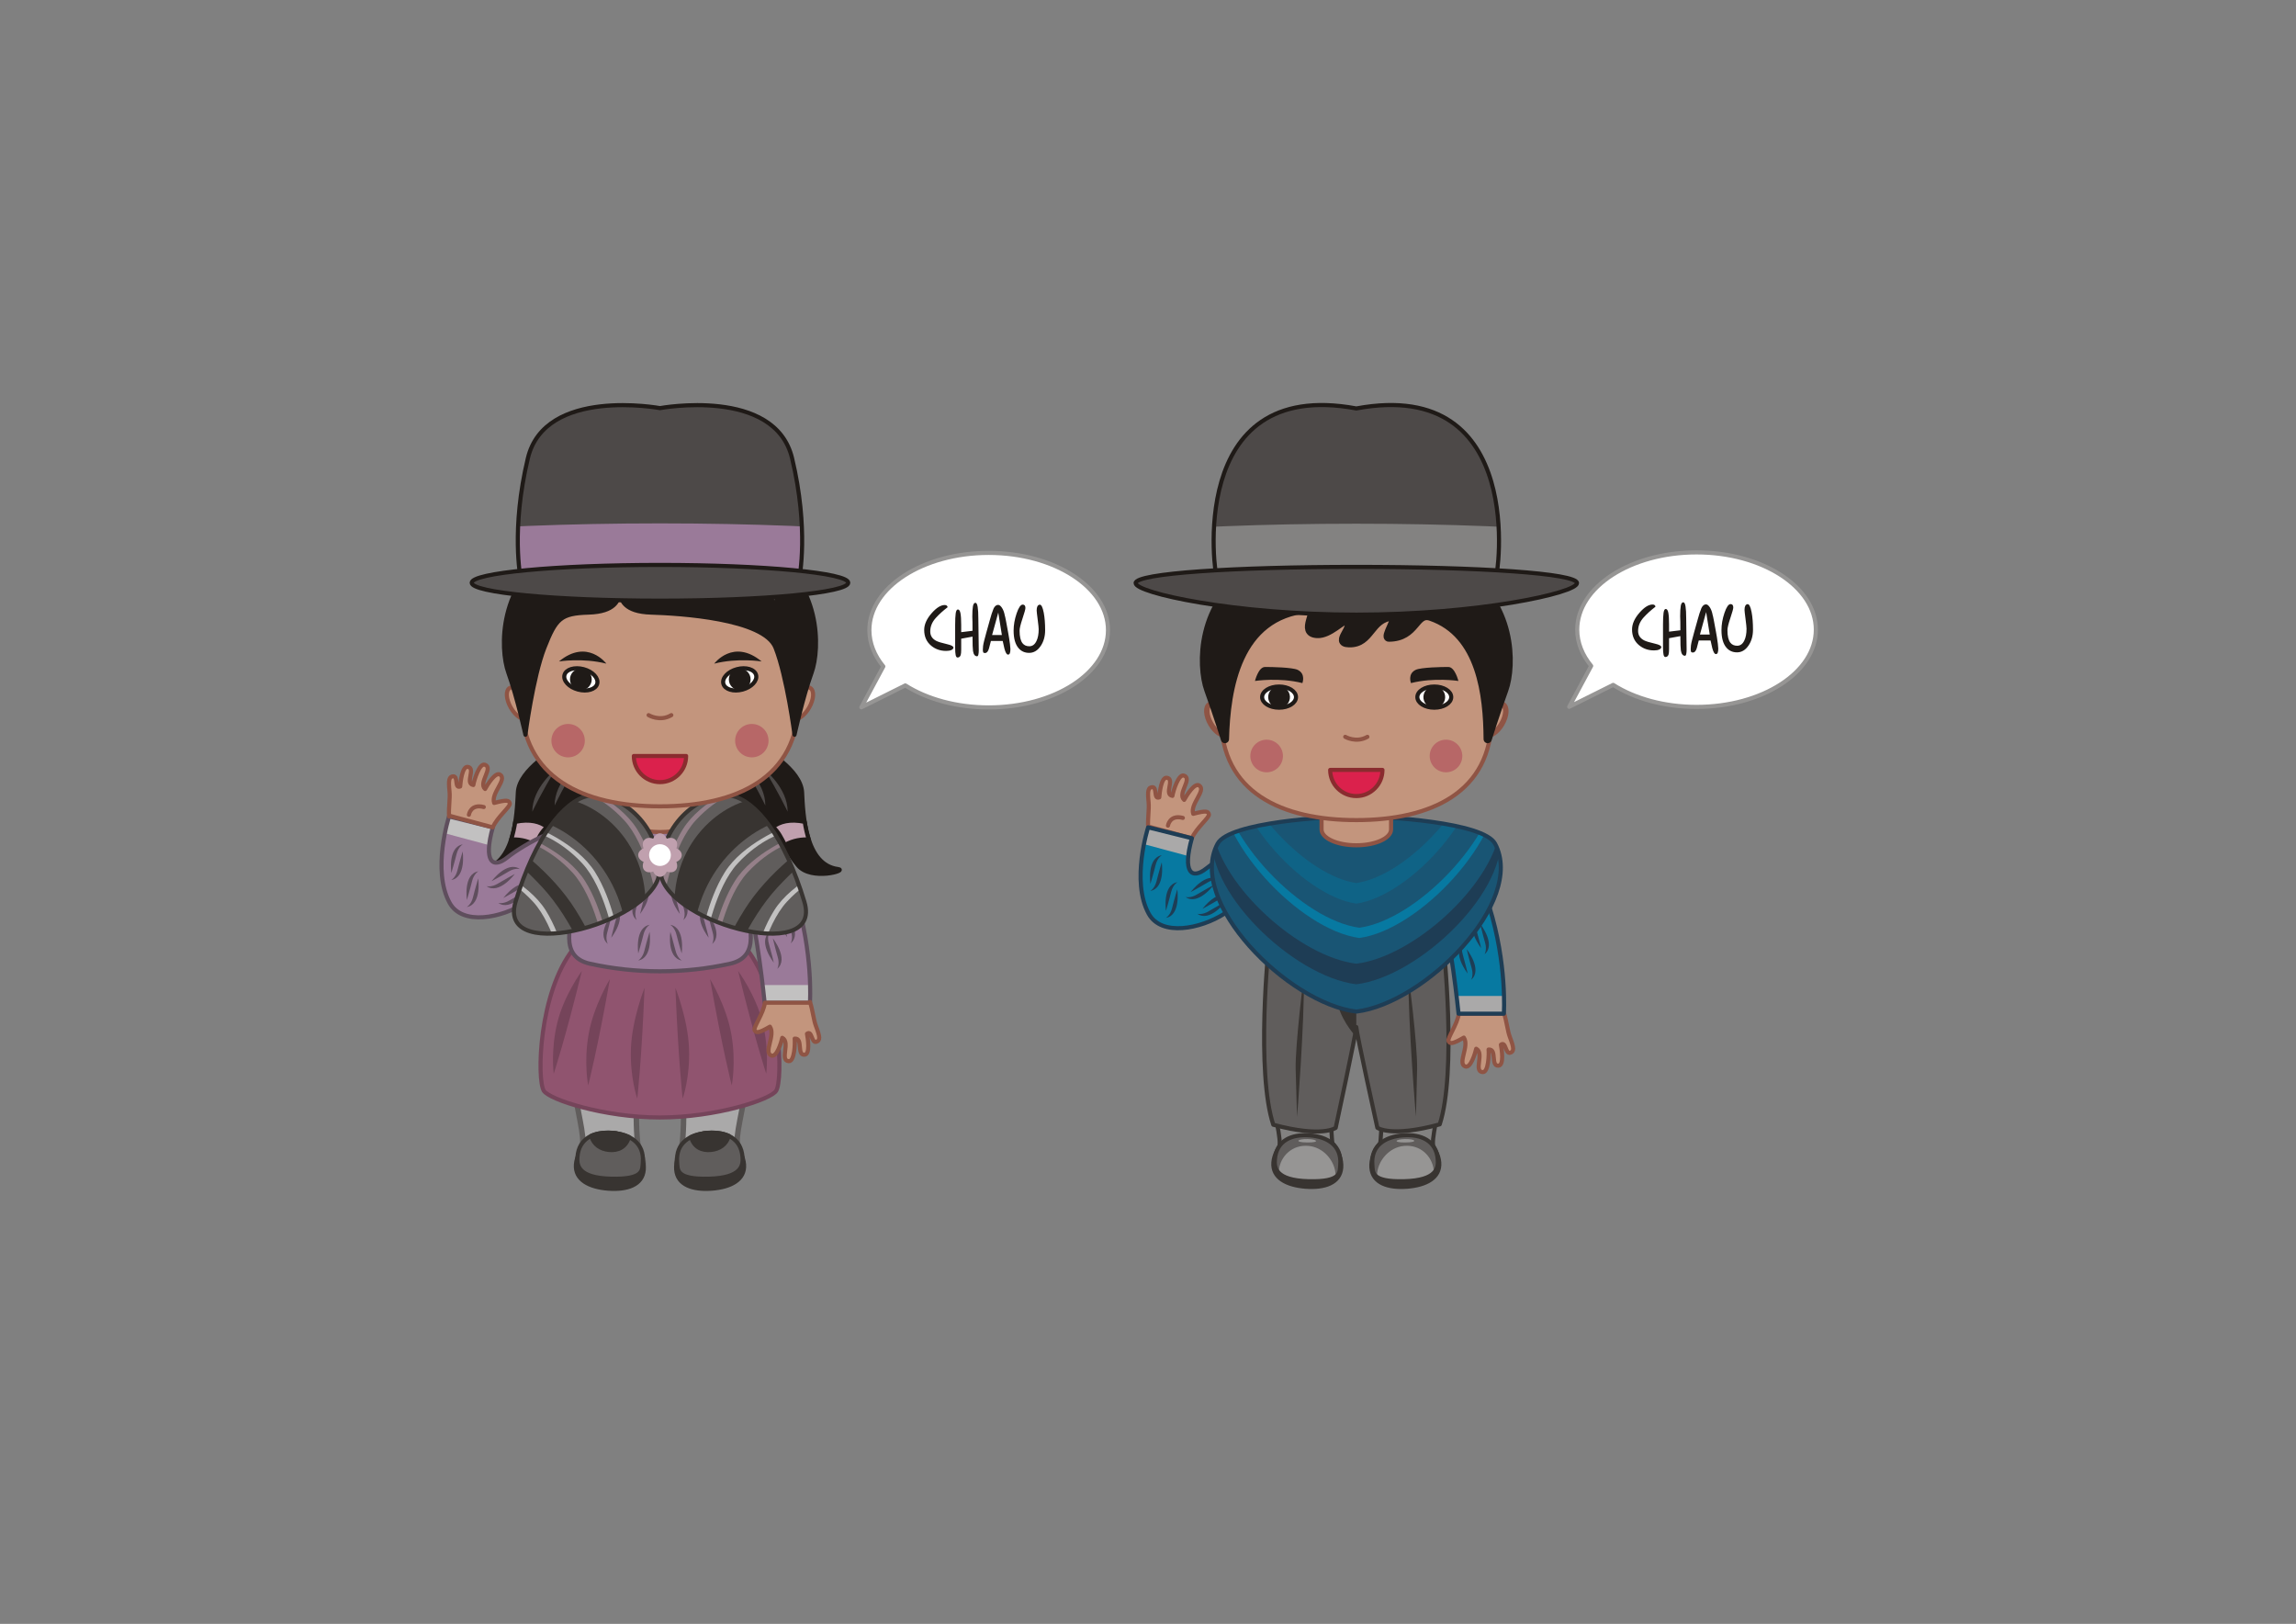 <?xml version="1.0" encoding="UTF-8"?>
<!DOCTYPE svg PUBLIC "-//W3C//DTD SVG 1.1//EN" "http://www.w3.org/Graphics/SVG/1.1/DTD/svg11.dtd">
<!-- Creator: CorelDRAW -->
<svg xmlns="http://www.w3.org/2000/svg" xml:space="preserve" width="420mm" height="297mm" style="shape-rendering:geometricPrecision; text-rendering:geometricPrecision; image-rendering:optimizeQuality; fill-rule:evenodd; clip-rule:evenodd"
viewBox="0 0 420 297"
 xmlns:xlink="http://www.w3.org/1999/xlink">
 <rect x="0" y="0" width="420" height="297" fill="#808080" stroke="none"/>
 <defs>
  <style type="text/css">
   <![CDATA[
    .str10 {stroke:#1F1A17;stroke-width:0.75}
    .str3 {stroke:#1F1A17;stroke-width:0.75;stroke-linecap:round;stroke-linejoin:round}
    .str8 {stroke:#383431;stroke-width:0.75}
    .str0 {stroke:#383431;stroke-width:0.75;stroke-linecap:round;stroke-linejoin:round}
    .str6 {stroke:#5F4E5D;stroke-width:0.75;stroke-linecap:round;stroke-linejoin:round}
    .str2 {stroke:#8F5444;stroke-width:0.75;stroke-linecap:round;stroke-linejoin:round}
    .str7 {stroke:#969594;stroke-width:0.75;stroke-linecap:round;stroke-linejoin:round}
    .str11 {stroke:#1E3D55;stroke-width:0.75}
    .str1 {stroke:#1E3D55;stroke-width:0.75;stroke-linecap:round;stroke-linejoin:round}
    .str5 {stroke:#75445A;stroke-width:0.75;stroke-linecap:round;stroke-linejoin:round}
    .str9 {stroke:#8A2C2F;stroke-width:0.75;stroke-linecap:round;stroke-linejoin:round}
    .str4 {stroke:#605D5C;stroke-linecap:round;stroke-linejoin:round}
    .str12 {stroke:#8F5444;stroke-linecap:round;stroke-linejoin:round}
    .str13 {stroke:#1F1A17;stroke-width:1.5;stroke-linecap:round;stroke-linejoin:round}
    .fil4 {fill:none}
    .fil10 {fill:#1F1A17}
    .fil0 {fill:#383431}
    .fil12 {fill:#4D4948}
    .fil16 {fill:#5F4E5D}
    .fil2 {fill:#605D5C}
    .fil1 {fill:#838281}
    .fil13 {fill:#90546F}
    .fil20 {fill:#958089}
    .fil3 {fill:#969594}
    .fil15 {fill:#9A7A99}
    .fil9 {fill:#AAA9A9}
    .fil22 {fill:#B76767}
    .fil11 {fill:#C0A0AE}
    .fil17 {fill:#C2C1C1}
    .fil21 {fill:#DB214C}
    .fil18 {fill:white}
    .fil8 {fill:#C3957D}
    .fil6 {fill:#0779A1}
    .fil24 {fill:#0F6386}
    .fil23 {fill:#195574}
    .fil7 {fill:#1E3D55}
    .fil5 {fill:#453C35}
    .fil14 {fill:#75445A}
    .fil19 {fill:#1F1A17;fill-rule:nonzero}
   ]]>
  </style>
    <clipPath id="id0">
     <path d="M245.17 212.986c0.266,-3.471 -2.304,-5.08 -5.604,-5.333 -3.301,-0.253 -6.085,0.947 -6.351,4.418 -0.114,1.487 0.085,3.819 6.139,3.97 6.054,0.151 5.702,-1.572 5.816,-3.054z"/>
    </clipPath>
    <clipPath id="id1">
     <path d="M251.043 212.986c-0.266,-3.471 2.304,-5.08 5.604,-5.333 3.301,-0.253 6.085,0.947 6.351,4.418 0.114,1.487 -0.085,3.819 -6.139,3.97 -6.054,0.151 -5.702,-1.572 -5.816,-3.054z"/>
    </clipPath>
    <clipPath id="id2">
     <path d="M248.102 187.844c-0.06,1.246 -3.77,18.437 -3.77,18.437 0,0 -2.41,1.842 -11.412,-0.57 -3.171,-9.537 -0.907,-32.747 -0.728,-33.316l15.176 -0.035 0.698 -0.002 0.698 -0.002 15.176 -0.035c0.182,0.568 2.552,23.767 -0.575,33.319 -8.991,2.454 -11.409,0.622 -11.409,0.622 0,0 -3.789,-17.174 -3.854,-18.419z"/>
    </clipPath>
     <clipPath id="id3">
      <path d="M262.071 153.244c2.991,0.436 7.042,1.994 10.345,12.526 3.303,10.532 2.68,19.63 2.68,19.63l-8.288 0c0,0 -1.512,-15.057 -3.256,-18.609 -1.745,-3.552 -1.48,-13.547 -1.48,-13.547z"/>
     </clipPath>
     <clipPath id="id4">
      <path d="M233.386 153.884c1.768,1.768 -0.104,7.318 -9.422,13.234 -4.397,2.792 -11.503,4.202 -13.822,0.017 -3.307,-5.966 -0.119,-15.819 -0.119,-15.819l8.004 1.992c-1.756,6.247 -0.048,7.681 2.657,5.511 3.087,-2.476 10.935,-6.703 12.702,-4.935z"/>
     </clipPath>
    <clipPath id="id5">
     <path d="M105.506 151.896c1.768,1.768 -0.104,7.318 -9.422,13.234 -4.397,2.792 -11.503,4.202 -13.822,0.017 -3.307,-5.966 -0.119,-15.819 -0.119,-15.819l8.004 1.992c-1.756,6.247 -0.048,7.681 2.657,5.511 3.087,-2.476 10.935,-6.703 12.702,-4.935z"/>
    </clipPath>
    <clipPath id="id6">
     <path d="M135.136 151.244c2.991,0.436 7.042,1.994 10.345,12.526 3.303,10.532 2.68,19.63 2.68,19.63l-8.288 0c0,0 -1.512,-15.057 -3.256,-18.609 -1.745,-3.552 -1.48,-13.547 -1.48,-13.547z"/>
    </clipPath>
     <clipPath id="id7">
      <path d="M120.667 158.893c-0.458,-9.442 -8.639,-14.264 -13.068,-13.344 -4.429,0.92 -9.718,7.515 -13.292,19.394 -3.574,11.879 26.818,3.392 26.36,-6.05z"/>
     </clipPath>
     <clipPath id="id8">
      <path d="M120.787 158.893c0.458,-9.442 8.639,-14.264 13.068,-13.344 4.429,0.92 9.718,7.515 13.292,19.394 3.574,11.879 -26.818,3.392 -26.36,-6.05z"/>
     </clipPath>
    <clipPath id="id9">
     <path d="M106.755 122.384c1.652,0.443 2.768,1.639 2.491,2.672 -0.277,1.033 -1.842,1.511 -3.494,1.069 -1.652,-0.443 -2.768,-1.639 -2.491,-2.672 0.277,-1.033 1.842,-1.511 3.494,-1.069z"/>
    </clipPath>
    <clipPath id="id10">
     <path d="M134.815 122.384c-1.652,0.443 -2.768,1.639 -2.491,2.672 0.277,1.033 1.842,1.511 3.494,1.069 1.652,-0.443 2.768,-1.639 2.491,-2.672 -0.277,-1.033 -1.841,-1.511 -3.494,-1.069z"/>
    </clipPath>
    <clipPath id="id11">
     <path d="M120.727 105.678l25.498 0c0,0 1.794,-8.789 -1.331,-21.865 -3.126,-13.076 -24.167,-9.168 -24.167,-9.168 0,0 -21.041,-3.908 -24.167,9.168 -3.126,13.076 -1.331,21.865 -1.331,21.865l25.498 0z"/>
    </clipPath>
   <clipPath id="id12">
    <path d="M248.107 185.016c-12.54,-1.511 -31.046,-20.131 -25.382,-30.703 2.116,-3.95 20.114,-5.014 25.382,-4.992 5.268,-0.021 23.266,1.043 25.382,4.992 5.664,10.572 -12.842,29.192 -25.382,30.703z"/>
   </clipPath>
     <clipPath id="id13">
      <path d="M262.37 125.562c-1.711,0 -3.098,0.867 -3.098,1.937 0,1.069 1.388,1.936 3.098,1.936 1.711,0 3.098,-0.867 3.098,-1.936 0,-1.069 -1.388,-1.937 -3.098,-1.937z"/>
     </clipPath>
     <clipPath id="id14">
      <path d="M233.976 125.562c1.711,0 3.098,0.867 3.098,1.937 0,1.069 -1.388,1.936 -3.098,1.936 -1.711,0 -3.098,-0.867 -3.098,-1.936 0,-1.069 1.388,-1.937 3.098,-1.937z"/>
     </clipPath>
     <clipPath id="id15">
      <path d="M248.107 105.737l25.498 0c0.37,0 5.918,-36.867 -25.498,-31.033 -31.416,-5.834 -25.868,31.033 -25.498,31.033l25.498 0z"/>
     </clipPath>
 </defs>
 <g id="Capa_x0020_1">
  <g id="_405441280">
   <path id="_405441304" class="fil0 str0" d="M239.621 206.821c3.427,0.262 5.944,3.912 5.728,6.736 -0.216,2.824 -3.083,3.753 -6.511,3.491 -3.427,-0.262 -6.12,-1.617 -5.903,-4.441 0.216,-2.824 3.259,-6.048 6.686,-5.785z"/>
   <path id="_405439960" class="fil1 str0" d="M233.864 182.327c0,0 -1.337,10.726 -1.482,14.546 -0.145,3.82 1.874,10.162 1.7,12.432 -0.174,2.27 -0.984,5.155 1.568,5.498 2.552,0.343 5.758,0.809 7.493,0.279 1.735,-0.53 2.027,-2.423 1.041,-3.972 -0.986,-1.549 -0.76,-13.171 -0.378,-15.278 0.382,-2.107 2.136,-12.507 2.136,-12.507l-12.078 -0.998z"/>
   <path id="_405441208" class="fil2" d="M245.17 212.986c0.266,-3.471 -2.304,-5.08 -5.604,-5.333 -3.301,-0.253 -6.085,0.947 -6.351,4.418 -0.114,1.487 0.085,3.819 6.139,3.97 6.054,0.151 5.702,-1.572 5.816,-3.054z"/>
   <g style="clip-path:url(#id0)">
    <g>
     <path id="_5916073681" class="fil3" d="M239.389 209.583c-6.102,-0.577 -8.272,8.89 -0.186,9.139 7.917,0.243 5.55,-8.632 0.186,-9.139z"/>
     <path id="_591607656" class="fil3" d="M239.207 208.323c-1.902,-0.04 -2.579,0.613 -0.058,0.63 2.468,0.017 1.73,-0.595 0.058,-0.63z"/>
    </g>
   </g>
   <path class="fil4 str0" d="M245.17 212.986c0.266,-3.471 -2.304,-5.08 -5.604,-5.333 -3.301,-0.253 -6.085,0.947 -6.351,4.418 -0.114,1.487 0.085,3.819 6.139,3.97 6.054,0.151 5.702,-1.572 5.816,-3.054z"/>
   <path id="_405441352" class="fil0 str0" d="M256.593 206.821c-3.427,0.262 -5.944,3.912 -5.728,6.736 0.216,2.824 3.083,3.753 6.511,3.491 3.427,-0.262 6.12,-1.617 5.903,-4.441 -0.216,-2.824 -3.259,-6.048 -6.686,-5.785z"/>
   <path id="_405441376" class="fil1 str0" d="M262.349 182.327c0,0 1.337,10.726 1.482,14.546 0.145,3.82 -1.874,10.162 -1.7,12.432 0.174,2.27 0.984,5.155 -1.568,5.498 -2.552,0.343 -5.758,0.809 -7.493,0.279 -1.735,-0.53 -2.027,-2.423 -1.041,-3.972 0.986,-1.549 0.76,-13.171 0.378,-15.278 -0.382,-2.107 -2.136,-12.507 -2.136,-12.507l12.078 -0.998z"/>
   <path id="_405441928" class="fil2" d="M251.043 212.986c-0.266,-3.471 2.304,-5.08 5.604,-5.333 3.301,-0.253 6.085,0.947 6.351,4.418 0.114,1.487 -0.085,3.819 -6.139,3.97 -6.054,0.151 -5.702,-1.572 -5.816,-3.054z"/>
   <g style="clip-path:url(#id1)">
    <g>
     <path id="_5915974081" class="fil3" d="M256.824 209.583c6.102,-0.577 8.272,8.89 0.186,9.139 -7.917,0.243 -5.55,-8.632 -0.186,-9.139z"/>
     <path id="_591597600" class="fil3" d="M257.006 208.323c1.902,-0.04 2.579,0.613 0.058,0.63 -2.468,0.017 -1.73,-0.595 -0.058,-0.63z"/>
    </g>
   </g>
   <path class="fil4 str0" d="M251.043 212.986c-0.266,-3.471 2.304,-5.08 5.604,-5.333 3.301,-0.253 6.085,0.947 6.351,4.418 0.114,1.487 -0.085,3.819 -6.139,3.97 -6.054,0.151 -5.702,-1.572 -5.816,-3.054z"/>
   <path id="_405442432" class="fil2" d="M248.102 187.844c-0.06,1.246 -3.77,18.437 -3.77,18.437 0,0 -2.41,1.842 -11.412,-0.57 -3.171,-9.537 -0.907,-32.747 -0.728,-33.316l15.176 -0.035 0.698 -0.002 0.698 -0.002 15.176 -0.035c0.182,0.568 2.552,23.767 -0.575,33.319 -8.991,2.454 -11.409,0.622 -11.409,0.622 0,0 -3.789,-17.174 -3.854,-18.419z"/>
   <g style="clip-path:url(#id2)">
    <g>
     <path id="_5876670721" class="fil0" d="M244.423 176.175c0,0 -0.611,4.49 0.363,7.803 0.974,3.312 3.32,5.671 3.32,5.671l-0.024 -13.689 -3.659 0.215z"/>
    </g>
   </g>
   <path class="fil4 str0" d="M248.102 187.844c-0.06,1.246 -3.77,18.437 -3.77,18.437 0,0 -2.41,1.842 -11.412,-0.57 -3.171,-9.537 -0.907,-32.747 -0.728,-33.316l15.176 -0.035 0.698 -0.002 0.698 -0.002 15.176 -0.035c0.182,0.568 2.552,23.767 -0.575,33.319 -8.991,2.454 -11.409,0.622 -11.409,0.622 0,0 -3.789,-17.174 -3.854,-18.419z"/>
   <path id="_405442576" class="fil0" d="M238.54 178.031c0,0 -1.634,13.174 -1.529,17.501 0.105,4.327 0.258,8.748 0.258,8.748 0,0 1.341,-16.407 1.271,-26.249zm19.08 -0.044c0,0 1.694,13.166 1.609,17.494 -0.085,4.327 -0.218,8.749 -0.218,8.749 0,0 -1.416,-16.4 -1.391,-26.242z"/>
   <path id="_405442480" class="fil5" d="M228.438 172.006c0,0 -0.142,-0.228 -0.209,-0.648 -0.08,0.046 -0.16,0.093 -0.241,0.141 0.115,0.181 0.263,0.352 0.45,0.508z"/>
  </g>
  <g id="_405443200">
   <path id="_405443224" class="fil6 str1" d="M235.411 152.575c-5.417,3.157 -2.759,12.574 -2.836,15.344 -0.077,2.771 -2.759,8.905 3.029,10.177 4.102,0.902 8.302,1.353 12.502,1.353 4.2,0 8.401,-0.451 12.502,-1.353 5.788,-1.273 3.106,-7.407 3.029,-10.177 -0.077,-2.771 2.581,-12.187 -2.836,-15.344 -6.33,-3.688 -19.061,-3.688 -25.39,0z"/>
   <path id="_405447160" class="fil7" d="M248.285 156.246c0,0 -0.663,0.619 -0.631,1.996 0.032,1.376 -0.026,3.471 -0.026,3.471 0,0 -1.864,-4.306 0.657,-5.467zm-0.357 6.699c0,0 0.663,-0.62 0.631,-1.996 -0.032,-1.376 0.026,-3.471 0.026,-3.471 0,0 1.864,4.306 -0.657,5.467zm-12.836 7.363c0,0 -0.48,-0.77 -0.093,-2.091 0.388,-1.321 0.874,-3.36 0.874,-3.36 0,0 -2.914,3.677 -0.781,5.45zm8.857 0c0,0 -0.48,-0.77 -0.093,-2.091 0.388,-1.321 0.874,-3.36 0.874,-3.36 0,0 -2.914,3.677 -0.781,5.45zm-5.298 -9.255c0,0 -0.48,-0.77 -0.093,-2.091 0.388,-1.321 0.874,-3.36 0.874,-3.36 0,0 -2.915,3.677 -0.781,5.45zm3.113 4.449c0,0 -0.48,-0.77 -0.093,-2.091 0.388,-1.321 0.874,-3.36 0.874,-3.36 0,0 -2.914,3.677 -0.781,5.45zm-2.969 9.063c0,0 -0.48,-0.77 -0.093,-2.091 0.388,-1.321 0.874,-3.36 0.874,-3.36 0,0 -2.914,3.677 -0.781,5.45zm22.326 -4.257c0,0 0.48,-0.77 0.093,-2.091 -0.388,-1.321 -0.874,-3.36 -0.874,-3.36 0,0 2.915,3.677 0.781,5.45zm-8.857 0c0,0 0.48,-0.77 0.093,-2.091 -0.388,-1.321 -0.874,-3.36 -0.874,-3.36 0,0 2.914,3.677 0.781,5.45zm5.298 -9.255c0,0 0.48,-0.77 0.093,-2.091 -0.388,-1.321 -0.874,-3.36 -0.874,-3.36 0,0 2.914,3.677 0.781,5.45zm-3.113 4.449c0,0 0.48,-0.77 0.093,-2.091 -0.388,-1.321 -0.874,-3.36 -0.874,-3.36 0,0 2.915,3.677 0.781,5.45zm2.969 9.063c0,0 0.48,-0.77 0.093,-2.091 -0.388,-1.321 -0.874,-3.36 -0.874,-3.36 0,0 2.915,3.677 0.781,5.45zm-11.138 -3.418c0,0 -0.801,0.427 -1.126,1.764 -0.325,1.338 -0.923,3.346 -0.923,3.346 0,0 -0.686,-4.641 2.049,-5.111zm3.655 0c0,0 0.801,0.427 1.126,1.764 0.325,1.338 0.923,3.346 0.923,3.346 0,0 0.686,-4.641 -2.049,-5.111zm-5.733 6.378c0,0 0.801,-0.427 1.126,-1.764 0.325,-1.338 0.923,-3.346 0.923,-3.346 0,0 0.686,4.641 -2.049,5.111zm7.812 0c0,0 -0.801,-0.427 -1.126,-1.764 -0.325,-1.338 -0.923,-3.346 -0.923,-3.346 0,0 -0.686,4.641 2.049,5.111zm4.016 -9.522c0,0 -0.48,0.77 -0.093,2.091 0.388,1.321 0.874,3.36 0.874,3.36 0,0 -2.915,-3.677 -0.781,-5.45zm-2.969 -9.063c0,0 -0.48,0.77 -0.093,2.091 0.388,1.321 0.874,3.36 0.874,3.36 0,0 -2.915,-3.677 -0.781,-5.45zm3.113 -4.449c0,0 -0.48,0.77 -0.093,2.091 0.388,1.321 0.874,3.36 0.874,3.36 0,0 -2.914,-3.677 -0.781,-5.451zm-5.298 9.255c0,0 -0.48,0.77 -0.093,2.091 0.388,1.321 0.874,3.36 0.874,3.36 0,0 -2.914,-3.677 -0.781,-5.45zm8.857 0c0,0 -0.48,0.77 -0.093,2.091 0.388,1.321 0.874,3.36 0.874,3.36 0,0 -2.915,-3.677 -0.781,-5.45zm-19.548 4.257c0,0 0.48,0.77 0.093,2.091 -0.388,1.321 -0.874,3.36 -0.874,3.36 0,0 2.914,-3.677 0.781,-5.45zm2.969 -9.063c0,0 0.48,0.77 0.093,2.091 -0.388,1.321 -0.874,3.36 -0.874,3.36 0,0 2.914,-3.677 0.781,-5.45zm-3.113 -4.449c0,0 0.48,0.77 0.093,2.091 -0.388,1.321 -0.874,3.36 -0.874,3.36 0,0 2.915,-3.677 0.781,-5.451zm5.298 9.255c0,0 0.48,0.77 0.093,2.091 -0.388,1.321 -0.874,3.36 -0.874,3.36 0,0 2.915,-3.677 0.781,-5.45zm-8.857 0c0,0 0.48,0.77 0.093,2.091 -0.388,1.321 -0.874,3.36 -0.874,3.36 0,0 2.914,-3.677 0.781,-5.45z"/>
  </g>
  <g id="_494727104">
   <g>
    <path id="_405443320" class="fil5" d="M270.81 176.374c0,0 -0.205,-0.884 -1.413,-1.544 -1.208,-0.66 -2.993,-1.758 -2.993,-1.758 0,0 4.661,0.539 4.406,3.302zm-5.622 -3.658c0,0 0.205,0.884 1.413,1.544 1.208,0.66 2.993,1.758 2.993,1.758 0,0 -4.661,-0.539 -4.406,-3.302z"/>
    <path id="_405443632" class="fil8 str2" d="M266.857 185.4c-0.265,1.975 -2.169,4.539 -1.883,5.028 0.286,0.489 0.633,0.599 2.799,-0.657 1.072,1.571 -1.24,4.76 0.276,5.286 0.979,0.34 1.788,-2.395 1.986,-3.247 1.548,0.778 -0.537,4.158 1.182,4.277 1.067,0.074 1.165,-3.207 1.083,-4.132 1.621,-0.143 0.308,3.118 1.841,2.945 1.02,-0.116 0.57,-2.994 0.414,-3.828 0.936,-0.702 0.815,1.763 1.709,1.47 0.73,-0.239 0.703,-0.855 -0.069,-2.88 -0.43,-1.127 -0.573,-2.84 -1.091,-4.41l-0.009 0.147 -8.238 0z"/>
    <path id="_405441568" class="fil6" d="M262.071 153.244c2.991,0.436 7.042,1.994 10.345,12.526 3.303,10.532 2.68,19.63 2.68,19.63l-8.288 0c0,0 -1.512,-15.057 -3.256,-18.609 -1.745,-3.552 -1.48,-13.547 -1.48,-13.547z"/>
    <g style="clip-path:url(#id3)">
     <g>
      <rect id="_484625200" class="fil9" x="265.146" y="182.158" width="11.609" height="3.241"/>
     </g>
    </g>
    <path class="fil4 str1" d="M262.071 153.244c2.991,0.436 7.042,1.994 10.345,12.526 3.303,10.532 2.68,19.63 2.68,19.63l-8.288 0c0,0 -1.512,-15.057 -3.256,-18.609 -1.745,-3.552 -1.48,-13.547 -1.48,-13.547z"/>
    <g>
     <g>
      <path id="_405443392" class="fil7" d="M267.118 158.5c0,0 -0.492,0.789 -0.095,2.142 0.397,1.353 0.895,3.441 0.895,3.441 0,0 -2.985,-3.766 -0.8,-5.583z"/>
      <path id="_405444400" class="fil7" d="M268.541 165.222c0,0 0.492,-0.789 0.095,-2.142 -0.397,-1.353 -0.895,-3.441 -0.895,-3.441 0,0 2.985,3.766 0.8,5.583z"/>
     </g>
     <g>
      <path id="_405444640" class="fil7" d="M266.225 164.36c0,0 -0.492,0.789 -0.095,2.142 0.397,1.353 0.895,3.441 0.895,3.441 0,0 -2.985,-3.766 -0.8,-5.583z"/>
      <path id="_405445048" class="fil7" d="M267.647 171.082c0,0 0.492,-0.789 0.095,-2.142 -0.397,-1.353 -0.895,-3.441 -0.895,-3.441 0,0 2.985,3.766 0.8,5.583z"/>
     </g>
     <g>
      <path id="_405445216" class="fil7" d="M270.141 167.817c0,0 -0.492,0.789 -0.095,2.142 0.397,1.353 0.895,3.441 0.895,3.441 0,0 -2.985,-3.766 -0.8,-5.583z"/>
      <path id="_405445696" class="fil7" d="M271.563 174.539c0,0 0.492,-0.789 0.095,-2.142 -0.397,-1.353 -0.895,-3.441 -0.895,-3.441 0,0 2.985,3.766 0.8,5.583z"/>
     </g>
     <g>
      <path id="_405446152" class="fil7" d="M267.685 172.476c0,0 -0.492,0.789 -0.095,2.142 0.397,1.353 0.895,3.441 0.895,3.441 0,0 -2.985,-3.766 -0.8,-5.583z"/>
      <path id="_405446344" class="fil7" d="M269.107 179.199c0,0 0.492,-0.789 0.095,-2.142 -0.397,-1.353 -0.895,-3.441 -0.895,-3.441 0,0 2.985,3.766 0.8,5.583z"/>
     </g>
    </g>
   </g>
   <g>
    <path id="_405442744" class="fil8 str2" d="M218.027 153.308c0.767,-1.839 3.27,-3.823 3.12,-4.369 -0.15,-0.546 -0.456,-0.742 -2.874,-0.09 -0.629,-1.795 2.43,-4.277 1.102,-5.177 -0.857,-0.581 -2.348,1.851 -2.759,2.622 -1.294,-1.153 1.595,-3.877 -0.034,-4.438 -1.012,-0.347 -1.956,2.796 -2.115,3.711 -1.603,-0.282 0.509,-3.092 -1.016,-3.321 -1.016,-0.152 -1.325,2.744 -1.39,3.59 -1.086,0.435 -0.331,-1.914 -1.27,-1.862 -0.767,0.042 -0.9,0.644 -0.679,2.8 0.123,1.2 -0.181,2.891 -0.088,4.542l0.046 -0.14 7.958 2.132z"/>
    <path id="_405447016" class="fil6" d="M233.386 153.884c1.768,1.768 -0.104,7.318 -9.422,13.234 -4.397,2.792 -11.503,4.202 -13.822,0.017 -3.307,-5.966 -0.119,-15.819 -0.119,-15.819l8.004 1.992c-1.756,6.247 -0.048,7.681 2.657,5.511 3.087,-2.476 10.935,-6.703 12.702,-4.935z"/>
    <g style="clip-path:url(#id4)">
     <g>
      <rect id="_591602688" class="fil9" transform="matrix(0.991 0.266 -0.266 0.991 208.418 150.81)" width="11.31" height="3.158"/>
     </g>
    </g>
    <path class="fil4 str1" d="M233.386 153.884c1.768,1.768 -0.104,7.318 -9.422,13.234 -4.397,2.792 -11.503,4.202 -13.822,0.017 -3.307,-5.966 -0.119,-15.819 -0.119,-15.819l8.004 1.992c-1.756,6.247 -0.048,7.681 2.657,5.511 3.087,-2.476 10.935,-6.703 12.702,-4.935z"/>
    <g>
     <path id="_405447112" class="fil7" d="M230.888 157.705c0,0 -0.889,-0.271 -2.093,0.462 -1.204,0.734 -3.092,1.755 -3.092,1.755 0,0 2.865,-3.858 5.186,-2.217z"/>
     <path id="_405447304" class="fil7" d="M224.763 160.819c0,0 0.889,0.271 2.093,-0.462 1.204,-0.734 3.092,-1.755 3.092,-1.755 0,0 -2.865,3.858 -5.186,2.217z"/>
     <path id="_405447616" class="fil7" d="M222.987 160.942c0,0 -0.889,-0.271 -2.093,0.463 -1.204,0.734 -3.092,1.755 -3.092,1.755 0,0 2.865,-3.858 5.186,-2.217zm-6.125 3.114c0,0 0.889,0.271 2.093,-0.462 1.204,-0.734 3.092,-1.755 3.092,-1.755 0,0 -2.865,3.858 -5.186,2.217z"/>
     <path id="_405446896" class="fil7" d="M219.018 167.12c0,0 0.889,0.271 2.093,-0.462 1.204,-0.734 3.092,-1.755 3.092,-1.755 0,0 -2.865,3.858 -5.186,2.217zm6.125 -3.114c0,0 -0.889,-0.271 -2.093,0.462 -1.204,0.734 -3.092,1.755 -3.092,1.755 0,0 2.865,-3.858 5.186,-2.217z"/>
     <path id="_494734904" class="fil7" d="M213.256 167.883c0,0 0.821,-0.437 1.153,-1.807 0.333,-1.37 0.946,-3.427 0.946,-3.427 0,0 0.702,4.754 -2.099,5.235zm2.129 -6.533c0,0 -0.821,0.437 -1.153,1.807 -0.333,1.37 -0.946,3.427 -0.946,3.427 0,0 -0.702,-4.754 2.099,-5.235z"/>
     <path id="_494727392" class="fil7" d="M212.543 156.415c0,0 -0.821,0.437 -1.153,1.807 -0.333,1.37 -0.946,3.427 -0.946,3.427 0,0 -0.702,-4.754 2.099,-5.235zm-2.129 6.533c0,0 0.821,-0.437 1.153,-1.807 0.333,-1.37 0.946,-3.428 0.946,-3.428 0,0 0.702,4.754 -2.099,5.235z"/>
    </g>
    <path id="_494732600" class="fil4 str2" d="M213.651 151.005c0,0 0.317,-2.058 2.726,-1.412"/>
   </g>
  </g>
  <g id="_494750456">
   <path id="_494743256" class="fil10 str3" d="M139.54 136.864c0,0 6.987,3.829 7.188,8.061 0.197,4.133 0.583,13.27 6.584,14.024 1.824,0.229 -4.899,2.21 -7.323,-0.655 -3.695,-4.366 -2.359,-7.378 -8.532,-8.868 -6.173,-1.49 -6.919,-2.821 -6.919,-2.821l9.002 -9.741z"/>
   <path id="_494731736" class="fil10 str3" d="M101.915 136.864c0,0 -6.987,3.829 -7.188,8.061 -0.197,4.133 -0.583,13.27 -6.584,14.024 -1.824,0.229 4.899,2.21 7.323,-0.655 3.695,-4.366 2.359,-7.378 8.532,-8.868 6.173,-1.49 6.919,-2.821 6.919,-2.821l-9.002 -9.741z"/>
   <path id="_494731712" class="fil11 str3" d="M94.252 150.316c-0.171,1.085 -0.409,2.184 -0.745,3.221 1.219,-0.06 2.794,0.115 4.365,1 0.654,-1.294 1.167,-2.395 2.178,-3.293 -1.201,-0.954 -3.08,-1.496 -5.798,-0.928z"/>
   <path id="_494750744" class="fil12" d="M101.63 140.737c0,0 -4.282,3.384 -4.256,7.714 0,0 1.849,-3.88 4.256,-7.714z"/>
   <path id="_494730872" class="fil11 str3" d="M147.202 150.316c0.171,1.085 0.409,2.184 0.745,3.221 -1.219,-0.06 -2.794,0.115 -4.365,1 -0.654,-1.294 -1.167,-2.395 -2.178,-3.293 1.201,-0.954 3.08,-1.496 5.798,-0.928z"/>
   <g>
    <path id="_494752760" class="fil12" d="M139.824 140.737c0,0 4.282,3.384 4.256,7.714 0,0 -1.849,-3.88 -4.256,-7.714z"/>
    <path id="_494729144" class="fil12" d="M135.743 139.609c0,0 4.282,3.384 4.256,7.714 0,0 -1.849,-3.88 -4.256,-7.714z"/>
   </g>
   <path id="_494733728" class="fil12" d="M105.712 139.609c0,0 -4.282,3.384 -4.256,7.714 0,0 1.849,-3.88 4.256,-7.714z"/>
  </g>
  <g id="_494751008">
   <g>
    <g>
     <path id="_494725976" class="fil9 str4" d="M106.498 180.923c0,0 -1.44,11.135 -1.608,15.101 -0.169,3.967 1.898,10.564 1.707,12.921 -0.191,2.357 -1.046,5.35 1.603,5.718 2.649,0.368 5.976,0.868 7.781,0.325 1.804,-0.542 2.117,-2.507 1.1,-4.121 -1.017,-1.613 -0.727,-13.684 -0.319,-15.87 0.407,-2.187 2.278,-12.98 2.278,-12.98l-12.541 -1.094z"/>
     <path id="_494740664" class="fil0 str0" d="M112.036 207.177c3.427,0.262 5.944,3.912 5.728,6.736 -0.216,2.824 -3.083,3.753 -6.511,3.491 -3.427,-0.262 -6.12,-1.617 -5.903,-4.441 0.216,-2.824 3.259,-6.048 6.686,-5.785z"/>
     <path id="_494749016" class="fil2 str0" d="M117.586 212.527c0.266,-3.471 -2.304,-5.08 -5.604,-5.333 -3.301,-0.253 -6.085,0.947 -6.351,4.418 -0.114,1.487 0.085,3.819 6.139,3.97 6.054,0.151 5.702,-1.572 5.816,-3.054z"/>
     <path id="_494735768" class="fil0 str0" d="M115.045 207.958c-0.877,-0.429 -1.927,-0.677 -3.064,-0.764 -1.434,-0.11 -2.77,0.055 -3.845,0.56 0.464,1.615 1.726,2.412 3.242,2.57 1.673,0.174 3.128,-0.484 3.666,-2.366z"/>
    </g>
    <g>
     <path id="_494751608" class="fil9 str4" d="M134.956 180.923c0,0 1.44,11.135 1.608,15.101 0.169,3.967 -1.898,10.564 -1.707,12.921 0.191,2.357 1.046,5.35 -1.603,5.718 -2.649,0.368 -5.976,0.868 -7.781,0.325 -1.804,-0.542 -2.117,-2.507 -1.1,-4.121 1.017,-1.613 0.727,-13.684 0.319,-15.87 -0.407,-2.187 -2.278,-12.98 -2.278,-12.98l12.541 -1.094z"/>
     <path id="_494747576" class="fil0 str0" d="M129.419 207.177c-3.427,0.262 -5.944,3.912 -5.728,6.736 0.216,2.824 3.083,3.753 6.511,3.491 3.427,-0.262 6.12,-1.617 5.903,-4.441 -0.216,-2.824 -3.259,-6.048 -6.686,-5.785z"/>
     <path id="_494747840" class="fil2 str0" d="M123.869 212.527c-0.266,-3.471 2.304,-5.08 5.604,-5.333 3.301,-0.253 6.085,0.947 6.351,4.418 0.114,1.487 -0.085,3.819 -6.139,3.97 -6.054,0.151 -5.702,-1.572 -5.816,-3.054z"/>
     <path id="_494753336" class="fil0 str0" d="M126.41 207.958c0.877,-0.429 1.927,-0.677 3.064,-0.764 1.434,-0.11 2.77,0.055 3.845,0.56 -0.464,1.615 -1.726,2.412 -3.242,2.57 -1.673,0.174 -3.128,-0.484 -3.666,-2.366z"/>
    </g>
   </g>
   <path id="_494741216" class="fil13 str5" d="M104.921 173.491c-6.412,8.087 -6.722,24.003 -5.442,26.016 1.025,1.612 10.992,4.875 21.249,4.875 10.257,0 20.224,-3.263 21.249,-4.875 1.28,-2.013 0.969,-17.929 -5.442,-26.016l-15.807 0 -15.807 0z"/>
   <g>
    <path id="_494735480" class="fil14" d="M111.568 179.073c0,0 -2.99,4.902 -3.897,10.094 -0.908,5.192 -0.074,9.354 -0.074,9.354 0,0 1.728,-6.707 3.972,-19.449z"/>
    <path id="_494735456" class="fil14" d="M117.902 180.674c0,0 -2.282,5.71 -2.487,11.073 -0.204,5.363 1.161,9.188 1.161,9.188 0,0 0.809,-7.096 1.326,-20.261z"/>
    <path id="_494729696" class="fil14" d="M123.553 180.674c0,0 2.282,5.71 2.487,11.073 0.205,5.363 -1.161,9.188 -1.161,9.188 0,0 -0.809,-7.096 -1.326,-20.261z"/>
    <path id="_494749880" class="fil14" d="M129.887 179.073c0,0 2.989,4.902 3.897,10.094 0.908,5.192 0.074,9.355 0.074,9.355 0,0 -1.728,-6.707 -3.971,-19.449z"/>
    <path id="_494748704" class="fil14" d="M135.017 177.579c0,0 3.277,4.459 4.5,9.5 1.222,5.042 0.648,9.304 0.648,9.304 0,0 -2.132,-6.434 -5.147,-18.804z"/>
    <path id="_494738336" class="fil14" d="M106.438 177.579c0,0 -3.277,4.459 -4.5,9.5 -1.222,5.042 -0.647,9.304 -0.647,9.304 0,0 2.132,-6.434 5.147,-18.804z"/>
   </g>
  </g>
  <g id="_494740088">
   <path id="_494751296" class="fil15 str6" d="M107.724 150.119c-5.549,3.233 -2.826,12.879 -2.905,15.717 -0.079,2.838 -2.826,9.121 3.103,10.425 8.403,1.848 17.209,1.848 25.611,0 5.929,-1.304 3.182,-7.587 3.103,-10.425 -0.079,-2.838 2.644,-12.483 -2.905,-15.717 -6.483,-3.778 -19.523,-3.778 -26.007,0z"/>
   <path id="_494730008" class="fil16" d="M120.91 153.879c0,0 -0.679,0.634 -0.646,2.044 0.033,1.41 -0.026,3.555 -0.026,3.555 0,0 -1.909,-4.41 0.672,-5.6zm-0.366 6.861c0,0 0.679,-0.634 0.646,-2.044 -0.033,-1.41 0.026,-3.555 0.026,-3.555 0,0 1.909,4.41 -0.672,5.6zm-13.148 7.542c0,0 -0.492,-0.789 -0.095,-2.142 0.397,-1.353 0.895,-3.441 0.895,-3.441 0,0 -2.985,3.766 -0.8,5.583zm9.072 0c0,0 -0.492,-0.789 -0.095,-2.142 0.397,-1.353 0.895,-3.441 0.895,-3.441 0,0 -2.985,3.766 -0.8,5.583zm-5.426 -9.48c0,0 -0.492,-0.789 -0.095,-2.142 0.397,-1.353 0.895,-3.441 0.895,-3.441 0,0 -2.985,3.766 -0.8,5.583zm3.188 4.558c0,0 -0.492,-0.789 -0.095,-2.142 0.397,-1.353 0.895,-3.441 0.895,-3.441 0,0 -2.985,3.766 -0.8,5.583zm-3.041 9.283c0,0 -0.492,-0.789 -0.095,-2.142 0.397,-1.353 0.895,-3.441 0.895,-3.441 0,0 -2.985,3.766 -0.8,5.583zm22.867 -4.36c0,0 0.492,-0.789 0.095,-2.142 -0.397,-1.353 -0.895,-3.441 -0.895,-3.441 0,0 2.985,3.766 0.8,5.583zm-9.072 0c0,0 0.492,-0.789 0.095,-2.142 -0.397,-1.353 -0.895,-3.441 -0.895,-3.441 0,0 2.985,3.766 0.8,5.583zm5.426 -9.48c0,0 0.492,-0.789 0.095,-2.142 -0.397,-1.353 -0.895,-3.441 -0.895,-3.441 0,0 2.985,3.766 0.8,5.583zm-3.188 4.558c0,0 0.492,-0.789 0.095,-2.142 -0.397,-1.353 -0.895,-3.441 -0.895,-3.441 0,0 2.985,3.766 0.8,5.583zm3.041 9.283c0,0 0.492,-0.789 0.095,-2.142 -0.397,-1.353 -0.895,-3.441 -0.895,-3.441 0,0 2.985,3.766 0.8,5.583zm-11.409 -3.501c0,0 -0.821,0.437 -1.153,1.807 -0.333,1.37 -0.946,3.427 -0.946,3.427 0,0 -0.702,-4.754 2.099,-5.235zm3.743 0c0,0 0.821,0.437 1.153,1.807 0.333,1.37 0.946,3.427 0.946,3.427 0,0 0.702,-4.754 -2.099,-5.235zm-5.872 6.533c0,0 0.821,-0.437 1.153,-1.807 0.333,-1.37 0.946,-3.428 0.946,-3.428 0,0 0.702,4.754 -2.099,5.235zm8.001 0c0,0 -0.821,-0.437 -1.153,-1.807 -0.333,-1.37 -0.946,-3.428 -0.946,-3.428 0,0 -0.702,4.754 2.099,5.235zm4.114 -9.754c0,0 -0.492,0.789 -0.095,2.142 0.397,1.353 0.895,3.441 0.895,3.441 0,0 -2.985,-3.766 -0.8,-5.583zm-3.041 -9.283c0,0 -0.492,0.789 -0.095,2.142 0.397,1.353 0.895,3.441 0.895,3.441 0,0 -2.985,-3.766 -0.8,-5.583zm3.189 -4.557c0,0 -0.492,0.789 -0.095,2.142 0.397,1.353 0.895,3.441 0.895,3.441 0,0 -2.985,-3.766 -0.8,-5.583zm-5.426 9.48c0,0 -0.492,0.789 -0.095,2.142 0.397,1.353 0.895,3.441 0.895,3.441 0,0 -2.985,-3.766 -0.8,-5.583zm9.072 0c0,0 -0.492,0.789 -0.095,2.142 0.397,1.353 0.895,3.441 0.895,3.441 0,0 -2.985,-3.766 -0.8,-5.583zm-20.022 4.36c0,0 0.492,0.789 0.095,2.142 -0.397,1.353 -0.895,3.441 -0.895,3.441 0,0 2.985,-3.766 0.8,-5.583zm3.041 -9.283c0,0 0.492,0.789 0.095,2.142 -0.397,1.353 -0.895,3.441 -0.895,3.441 0,0 2.985,-3.766 0.8,-5.583zm-3.188 -4.557c0,0 0.492,0.789 0.095,2.142 -0.397,1.353 -0.895,3.441 -0.895,3.441 0,0 2.985,-3.766 0.8,-5.583zm5.426 9.48c0,0 0.492,0.789 0.095,2.142 -0.397,1.353 -0.895,3.441 -0.895,3.441 0,0 2.985,-3.766 0.8,-5.583zm-9.072 0c0,0 0.492,0.789 0.095,2.142 -0.397,1.353 -0.895,3.441 -0.895,3.441 0,0 2.985,-3.766 0.8,-5.583z"/>
  </g>
  <g id="_488141088">
   <path id="_494740064" class="fil15" d="M105.506 151.896c1.768,1.768 -0.104,7.318 -9.422,13.234 -4.397,2.792 -11.503,4.202 -13.822,0.017 -3.307,-5.966 -0.119,-15.819 -0.119,-15.819l8.004 1.992c-1.756,6.247 -0.048,7.681 2.657,5.511 3.087,-2.476 10.935,-6.703 12.702,-4.935z"/>
   <g style="clip-path:url(#id5)">
    <g>
     <rect id="_484629088" class="fil17" transform="matrix(0.991 0.266 -0.266 0.991 80.538 148.822)" width="11.31" height="3.158"/>
    </g>
   </g>
   <path class="fil4 str6" d="M105.506 151.896c1.768,1.768 -0.104,7.318 -9.422,13.234 -4.397,2.792 -11.503,4.202 -13.822,0.017 -3.307,-5.966 -0.119,-15.819 -0.119,-15.819l8.004 1.992c-1.756,6.247 -0.048,7.681 2.657,5.511 3.087,-2.476 10.935,-6.703 12.702,-4.935z"/>
   <g>
    <path id="_494729984" class="fil8 str2" d="M90.147 151.32c0.767,-1.839 3.27,-3.823 3.12,-4.369 -0.15,-0.546 -0.456,-0.742 -2.874,-0.09 -0.629,-1.795 2.43,-4.277 1.102,-5.177 -0.857,-0.581 -2.348,1.851 -2.759,2.622 -1.294,-1.153 1.595,-3.877 -0.034,-4.438 -1.012,-0.347 -1.956,2.796 -2.115,3.711 -1.603,-0.282 0.509,-3.092 -1.016,-3.321 -1.016,-0.152 -1.325,2.744 -1.39,3.59 -1.086,0.435 -0.331,-1.914 -1.27,-1.862 -0.767,0.042 -0.9,0.644 -0.679,2.8 0.123,1.2 -0.181,2.891 -0.088,4.542l0.046 -0.14 7.958 2.132z"/>
    <g>
     <path id="_494750168" class="fil16" d="M103.008 155.717c0,0 -0.889,-0.271 -2.093,0.462 -1.204,0.734 -3.092,1.755 -3.092,1.755 0,0 2.865,-3.858 5.186,-2.217z"/>
     <path id="_488148024" class="fil16" d="M96.883 158.831c0,0 0.889,0.271 2.093,-0.462 1.204,-0.734 3.092,-1.755 3.092,-1.755 0,0 -2.865,3.858 -5.186,2.217z"/>
     <path id="_488152056" class="fil16" d="M95.108 158.954c0,0 -0.889,-0.271 -2.093,0.463 -1.204,0.734 -3.092,1.755 -3.092,1.755 0,0 2.865,-3.858 5.186,-2.217zm-6.125 3.114c0,0 0.889,0.271 2.093,-0.462 1.204,-0.734 3.092,-1.755 3.092,-1.755 0,0 -2.865,3.858 -5.186,2.217z"/>
     <path id="_488152032" class="fil16" d="M91.138 165.133c0,0 0.889,0.271 2.093,-0.462 1.204,-0.734 3.092,-1.755 3.092,-1.755 0,0 -2.865,3.858 -5.186,2.217zm6.125 -3.114c0,0 -0.889,-0.271 -2.093,0.462 -1.204,0.734 -3.092,1.755 -3.092,1.755 0,0 2.865,-3.858 5.186,-2.217z"/>
     <path id="_488139360" class="fil16" d="M85.377 165.895c0,0 0.821,-0.437 1.153,-1.807 0.333,-1.37 0.946,-3.427 0.946,-3.427 0,0 0.702,4.754 -2.099,5.235zm2.129 -6.533c0,0 -0.821,0.437 -1.153,1.807 -0.333,1.37 -0.946,3.427 -0.946,3.427 0,0 -0.702,-4.754 2.099,-5.235z"/>
     <path id="_488154048" class="fil16" d="M84.663 154.428c0,0 -0.821,0.437 -1.153,1.807 -0.333,1.37 -0.946,3.427 -0.946,3.427 0,0 -0.702,-4.754 2.099,-5.235zm-2.129 6.533c0,0 0.821,-0.437 1.153,-1.807 0.333,-1.37 0.946,-3.428 0.946,-3.428 0,0 0.702,4.754 -2.099,5.235z"/>
    </g>
    <path id="_488136192" class="fil4 str2" d="M85.771 149.017c0,0 0.317,-2.058 2.726,-1.412"/>
   </g>
  </g>
  <path class="fil8 str2" d="M114.215 143.575l13.024 0 0 5.65c0,3.939 -13.024,3.939 -13.024,0l0 -5.65z"/>
  <g id="_488165304">
   <path id="_488137080" class="fil15" d="M135.136 151.244c2.991,0.436 7.042,1.994 10.345,12.526 3.303,10.532 2.68,19.63 2.68,19.63l-8.288 0c0,0 -1.512,-15.057 -3.256,-18.609 -1.745,-3.552 -1.48,-13.547 -1.48,-13.547z"/>
   <g style="clip-path:url(#id6)">
    <g>
     <rect id="_484615624" class="fil17" x="138.212" y="180.158" width="11.609" height="3.241"/>
    </g>
   </g>
   <path class="fil4 str6" d="M135.136 151.244c2.991,0.436 7.042,1.994 10.345,12.526 3.303,10.532 2.68,19.63 2.68,19.63l-8.288 0c0,0 -1.512,-15.057 -3.256,-18.609 -1.745,-3.552 -1.48,-13.547 -1.48,-13.547z"/>
   <g>
    <path id="_488138208" class="fil8 str2" d="M139.922 183.4c-0.265,1.975 -2.169,4.539 -1.883,5.028 0.286,0.489 0.633,0.599 2.799,-0.657 1.072,1.571 -1.24,4.76 0.276,5.286 0.979,0.34 1.788,-2.395 1.986,-3.247 1.548,0.778 -0.537,4.158 1.182,4.277 1.067,0.074 1.165,-3.207 1.083,-4.132 1.621,-0.143 0.308,3.118 1.841,2.945 1.02,-0.116 0.57,-2.994 0.414,-3.828 0.936,-0.702 0.815,1.763 1.709,1.47 0.73,-0.239 0.703,-0.855 -0.069,-2.88 -0.43,-1.127 -0.573,-2.84 -1.091,-4.41l-0.009 0.147 -8.238 0z"/>
    <g>
     <g>
      <path id="_488139672" class="fil16" d="M140.183 156.501c0,0 -0.492,0.789 -0.095,2.142 0.397,1.353 0.895,3.441 0.895,3.441 0,0 -2.985,-3.766 -0.8,-5.583z"/>
      <path id="_488158680" class="fil16" d="M141.606 163.223c0,0 0.492,-0.789 0.095,-2.142 -0.397,-1.353 -0.895,-3.441 -0.895,-3.441 0,0 2.985,3.766 0.8,5.583z"/>
     </g>
     <g>
      <path id="_488148288" class="fil16" d="M139.29 162.36c0,0 -0.492,0.789 -0.095,2.142 0.397,1.353 0.895,3.441 0.895,3.441 0,0 -2.985,-3.766 -0.8,-5.583z"/>
      <path id="_488141952" class="fil16" d="M140.713 169.082c0,0 0.492,-0.789 0.095,-2.142 -0.397,-1.353 -0.895,-3.441 -0.895,-3.441 0,0 2.985,3.766 0.8,5.583z"/>
     </g>
     <g>
      <path id="_488150616" class="fil16" d="M143.206 165.818c0,0 -0.492,0.789 -0.095,2.142 0.397,1.353 0.895,3.441 0.895,3.441 0,0 -2.985,-3.766 -0.8,-5.583z"/>
      <path id="_488151744" class="fil16" d="M144.629 172.54c0,0 0.492,-0.789 0.095,-2.142 -0.397,-1.353 -0.895,-3.441 -0.895,-3.441 0,0 2.985,3.766 0.8,5.583z"/>
     </g>
     <g>
      <path id="_488147424" class="fil16" d="M140.75 170.477c0,0 -0.492,0.789 -0.095,2.142 0.397,1.353 0.895,3.441 0.895,3.441 0,0 -2.985,-3.766 -0.8,-5.583z"/>
      <path id="_488146872" class="fil16" d="M142.173 177.199c0,0 0.492,-0.789 0.095,-2.142 -0.397,-1.353 -0.895,-3.441 -0.895,-3.441 0,0 2.985,3.766 0.8,5.583z"/>
     </g>
    </g>
   </g>
  </g>
  <path class="fil18 str7" d="M310.343 101.031c12.05,0 21.823,6.327 21.823,14.129 0,7.802 -9.772,14.129 -21.823,14.129 -5.935,0 -11.317,-1.535 -15.251,-4.025l-8.045 4.01 4.025 -7.481c-1.628,-1.978 -2.552,-4.236 -2.552,-6.633 0,-7.802 9.772,-14.129 21.823,-14.129z"/>
  <path class="fil19" d="M303.892 118.348c0,0.178 -0.118,0.324 -0.356,0.438 -0.237,0.114 -0.559,0.172 -0.965,0.172 -1.058,0 -1.968,-0.313 -2.731,-0.94 -0.864,-0.711 -1.295,-1.676 -1.295,-2.896 0,-1.008 0.457,-2.032 1.372,-3.073 0.872,-0.991 1.668,-1.486 2.388,-1.486 0.178,0 0.309,0.042 0.394,0.127 0.085,0.085 0.127,0.178 0.127,0.279 -0.821,0.626 -1.541,1.278 -2.159,1.956 -0.677,0.745 -1.016,1.571 -1.016,2.477 0,0.762 0.364,1.333 1.092,1.714 0.339,0.178 1.02,0.385 2.045,0.622 0.737,0.169 1.105,0.372 1.105,0.61zm4.636 0.432c0,0.356 -0.023,0.637 -0.07,0.845 -0.047,0.207 -0.125,0.311 -0.235,0.311 -0.398,0 -0.648,-0.326 -0.749,-0.978 -0.059,-0.372 -0.089,-1.245 -0.089,-2.616l-2.07 0.381 0 1.714c0,0.127 0,0.22 0,0.279 0,0.466 -0.03,0.792 -0.087,0.978 -0.1,0.313 -0.294,0.47 -0.584,0.47 -0.165,0 -0.279,-0.15 -0.341,-0.451 -0.061,-0.301 -0.093,-0.73 -0.093,-1.289l0 -4.216c0,-0.94 0.034,-1.647 0.1,-2.121 0.068,-0.474 0.201,-0.711 0.402,-0.711 0.226,0 0.383,0.233 0.472,0.699 0.087,0.466 0.131,1.171 0.131,2.119l0 1.333 2.07 -0.252c0,-0.669 -0.002,-1.183 -0.006,-1.543 -0.004,-0.36 -0.015,-0.709 -0.032,-1.048 0,-0.83 0.038,-1.458 0.114,-1.886 0.076,-0.427 0.229,-0.641 0.457,-0.641 0.195,0 0.332,0.254 0.413,0.762 0.08,0.508 0.121,1.215 0.121,2.121l0.076 5.74zm5.791 -0.178c0,0.33 -0.032,0.584 -0.095,0.762 -0.064,0.178 -0.18,0.267 -0.349,0.267 -0.237,0 -0.453,-0.36 -0.648,-1.079 -0.11,-0.466 -0.216,-0.936 -0.318,-1.41l-2.159 0c-0.118,0.457 -0.237,0.914 -0.356,1.372 -0.161,0.55 -0.394,0.826 -0.699,0.826 -0.178,0 -0.284,-0.025 -0.318,-0.076 -0.068,-0.102 -0.102,-0.275 -0.102,-0.521 0,-0.203 0.015,-0.434 0.044,-0.692 0.03,-0.258 0.104,-0.612 0.222,-1.06 0.118,-0.449 0.237,-0.891 0.356,-1.327 0.118,-0.436 0.347,-1.255 0.686,-2.457 0.254,-0.897 0.402,-1.372 0.445,-1.422 0.237,-0.83 0.588,-1.245 1.054,-1.245 0.229,0 0.461,0.182 0.699,0.546 0.237,0.364 0.406,0.826 0.508,1.384 0.034,0.059 0.116,0.438 0.248,1.137 0.131,0.699 0.252,1.353 0.362,1.962 0.059,0.347 0.118,0.686 0.178,1.016 0.059,0.33 0.114,0.711 0.165,1.143 0.051,0.432 0.076,0.724 0.076,0.876zm-1.562 -2.553l-0.66 -4.102 -1.13 4.102 1.791 0zm7.912 -0.876c0,1.118 -0.271,2.079 -0.813,2.883 -0.567,0.838 -1.27,1.257 -2.108,1.257 -0.796,0 -1.439,-0.284 -1.93,-0.851 -0.61,-0.703 -0.914,-1.778 -0.914,-3.226 0,-1.008 0.182,-2.051 0.546,-3.131 0.364,-1.079 0.737,-1.619 1.118,-1.619 0.33,0 0.495,0.207 0.495,0.622 0,0.229 -0.178,0.872 -0.533,1.93 -0.356,1.058 -0.533,1.799 -0.533,2.223 0,1.067 0.178,1.829 0.533,2.286 0.288,0.372 0.703,0.559 1.245,0.559 0.567,0 1.003,-0.318 1.308,-0.953 0.271,-0.559 0.406,-1.278 0.406,-2.159 0,-0.254 -0.061,-0.849 -0.184,-1.784 -0.123,-0.935 -0.184,-1.488 -0.184,-1.657 0,-0.652 0.182,-1.003 0.546,-1.054 0.305,-0.034 0.555,0.457 0.749,1.473 0.169,0.897 0.254,1.964 0.254,3.2z"/>
  <path class="fil18 str7" d="M180.857 101.124c12.05,0 21.823,6.327 21.823,14.129 0,7.802 -9.772,14.129 -21.823,14.129 -5.935,0 -11.317,-1.535 -15.251,-4.025l-8.045 4.01 4.025 -7.481c-1.628,-1.978 -2.552,-4.236 -2.552,-6.633 0,-7.802 9.772,-14.129 21.823,-14.129z"/>
  <path class="fil19" d="M174.406 118.441c0,0.178 -0.118,0.324 -0.356,0.438 -0.237,0.114 -0.559,0.172 -0.965,0.172 -1.058,0 -1.968,-0.313 -2.731,-0.94 -0.864,-0.711 -1.295,-1.676 -1.295,-2.896 0,-1.008 0.457,-2.032 1.372,-3.073 0.872,-0.991 1.668,-1.486 2.388,-1.486 0.178,0 0.309,0.042 0.394,0.127 0.085,0.085 0.127,0.178 0.127,0.279 -0.821,0.626 -1.541,1.278 -2.159,1.956 -0.677,0.745 -1.016,1.571 -1.016,2.477 0,0.762 0.364,1.333 1.092,1.714 0.339,0.178 1.02,0.385 2.045,0.622 0.737,0.169 1.105,0.372 1.105,0.61zm4.636 0.432c0,0.356 -0.023,0.637 -0.07,0.845 -0.047,0.207 -0.125,0.311 -0.235,0.311 -0.398,0 -0.648,-0.326 -0.749,-0.978 -0.059,-0.372 -0.089,-1.245 -0.089,-2.616l-2.07 0.381 0 1.714c0,0.127 0,0.22 0,0.279 0,0.466 -0.03,0.792 -0.087,0.978 -0.1,0.313 -0.294,0.47 -0.584,0.47 -0.165,0 -0.279,-0.15 -0.341,-0.451 -0.061,-0.301 -0.093,-0.73 -0.093,-1.289l0 -4.216c0,-0.94 0.034,-1.647 0.1,-2.121 0.068,-0.474 0.201,-0.711 0.402,-0.711 0.226,0 0.383,0.233 0.472,0.699 0.087,0.466 0.131,1.171 0.131,2.119l0 1.333 2.07 -0.252c0,-0.669 -0.002,-1.183 -0.006,-1.543 -0.004,-0.36 -0.015,-0.709 -0.032,-1.048 0,-0.83 0.038,-1.458 0.114,-1.886 0.076,-0.427 0.229,-0.641 0.457,-0.641 0.195,0 0.332,0.254 0.413,0.762 0.08,0.508 0.121,1.215 0.121,2.121l0.076 5.74zm5.791 -0.178c0,0.33 -0.032,0.584 -0.095,0.762 -0.064,0.178 -0.18,0.267 -0.349,0.267 -0.237,0 -0.453,-0.36 -0.648,-1.079 -0.11,-0.466 -0.216,-0.936 -0.318,-1.41l-2.159 0c-0.118,0.457 -0.237,0.914 -0.356,1.372 -0.161,0.55 -0.394,0.826 -0.699,0.826 -0.178,0 -0.284,-0.025 -0.318,-0.076 -0.068,-0.102 -0.102,-0.275 -0.102,-0.521 0,-0.203 0.015,-0.434 0.044,-0.692 0.03,-0.258 0.104,-0.612 0.222,-1.06 0.118,-0.449 0.237,-0.891 0.356,-1.327 0.118,-0.436 0.347,-1.255 0.686,-2.457 0.254,-0.897 0.402,-1.372 0.445,-1.422 0.237,-0.83 0.588,-1.245 1.054,-1.245 0.229,0 0.461,0.182 0.699,0.546 0.237,0.364 0.406,0.826 0.508,1.384 0.034,0.059 0.116,0.438 0.248,1.137 0.131,0.699 0.252,1.353 0.362,1.962 0.059,0.347 0.118,0.686 0.178,1.016 0.059,0.33 0.114,0.711 0.165,1.143 0.051,0.432 0.076,0.724 0.076,0.876zm-1.562 -2.553l-0.66 -4.102 -1.13 4.102 1.791 0zm7.912 -0.876c0,1.118 -0.271,2.079 -0.813,2.883 -0.567,0.838 -1.27,1.257 -2.108,1.257 -0.796,0 -1.439,-0.284 -1.93,-0.851 -0.61,-0.703 -0.914,-1.778 -0.914,-3.226 0,-1.008 0.182,-2.051 0.546,-3.131 0.364,-1.079 0.737,-1.619 1.118,-1.619 0.33,0 0.495,0.207 0.495,0.622 0,0.229 -0.178,0.872 -0.533,1.93 -0.356,1.058 -0.533,1.799 -0.533,2.223 0,1.067 0.178,1.829 0.533,2.286 0.288,0.372 0.703,0.559 1.245,0.559 0.567,0 1.003,-0.318 1.308,-0.953 0.271,-0.559 0.406,-1.278 0.406,-2.159 0,-0.254 -0.061,-0.849 -0.184,-1.784 -0.123,-0.935 -0.184,-1.488 -0.184,-1.657 0,-0.652 0.182,-1.003 0.546,-1.054 0.305,-0.034 0.555,0.457 0.749,1.473 0.169,0.897 0.254,1.964 0.254,3.2z"/>
  <g id="_488155776">
   <g>
    <path id="_488160960" class="fil2" d="M120.667 158.893c-0.458,-9.442 -8.639,-14.264 -13.068,-13.344 -4.429,0.92 -9.718,7.515 -13.292,19.394 -3.574,11.879 26.818,3.392 26.36,-6.05z"/>
    <g style="clip-path:url(#id7)">
     <g>
      <path id="_5960942721" class="fil0" d="M118.067 164.334c-0.624,-12.886 -11.79,-19.465 -17.834,-18.21 -1.819,0.378 -3.745,1.459 -5.681,3.225 7.591,0.151 18.835,7.871 20.102,21.829 2.203,-2.126 3.529,-4.462 3.414,-6.844z"/>
      <path id="_596094200" class="fil17" d="M97.941 151.301c0,0 7.603,2.933 10.905,8.197 3.303,5.264 4.305,12.182 4.305,12.182l-0.858 0c0,0 -1.626,-9.271 -5.776,-13.762 -4.15,-4.491 -8.455,-5.664 -8.455,-5.664l-0.122 -0.954z"/>
      <path id="_596094128" class="fil20" d="M96.126 152.956c0,0 7.603,2.933 10.905,8.197 3.303,5.264 4.305,12.182 4.305,12.182l-0.858 0c0,0 -1.626,-9.271 -5.776,-13.762 -4.15,-4.491 -8.455,-5.664 -8.455,-5.664l-0.122 -0.954z"/>
      <path id="_596094056" class="fil0" d="M76.9 145.074c0,0 19.784,7.632 28.379,21.331 8.595,13.699 11.204,31.703 11.204,31.703l-2.232 0c0,0 -4.231,-24.126 -15.03,-35.812 -10.799,-11.686 -22.002,-14.74 -22.002,-14.74l-0.319 -2.482z"/>
      <path id="_596093984" class="fil17" d="M88.92 158.294c0,0 7.603,2.933 10.905,8.197 3.303,5.264 4.305,12.182 4.305,12.182l-0.858 0c0,0 -1.626,-9.271 -5.776,-13.762 -4.15,-4.491 -8.455,-5.664 -8.455,-5.664l-0.122 -0.954z"/>
      <path id="_596093912" class="fil20" d="M105.602 143.405c0,0 7.603,2.933 10.905,8.197 3.303,5.264 4.305,12.182 4.305,12.182l-0.858 0c0,0 -1.626,-9.271 -5.776,-13.762 -4.15,-4.491 -8.455,-5.664 -8.455,-5.664l-0.122 -0.954z"/>
     </g>
    </g>
    <path class="fil4 str8" d="M120.667 158.893c-0.458,-9.442 -8.639,-14.264 -13.068,-13.344 -4.429,0.92 -9.718,7.515 -13.292,19.394 -3.574,11.879 26.818,3.392 26.36,-6.05z"/>
    <path id="_488144280" class="fil2" d="M120.787 158.893c0.458,-9.442 8.639,-14.264 13.068,-13.344 4.429,0.92 9.718,7.515 13.292,19.394 3.574,11.879 -26.818,3.392 -26.36,-6.05z"/>
    <g style="clip-path:url(#id8)">
     <g>
      <path id="_5960882241" class="fil0" d="M123.388 164.334c0.624,-12.886 11.79,-19.465 17.834,-18.21 1.819,0.378 3.745,1.459 5.681,3.225 -7.591,0.151 -18.835,7.871 -20.102,21.829 -2.203,-2.126 -3.529,-4.462 -3.414,-6.844z"/>
      <path id="_596088152" class="fil17" d="M143.513 151.301c0,0 -7.603,2.933 -10.905,8.197 -3.303,5.264 -4.305,12.182 -4.305,12.182l0.858 0c0,0 1.626,-9.271 5.776,-13.762 4.15,-4.491 8.455,-5.664 8.455,-5.664l0.122 -0.954z"/>
      <path id="_596088080" class="fil20" d="M145.328 152.956c0,0 -7.603,2.933 -10.905,8.197 -3.303,5.264 -4.305,12.182 -4.305,12.182l0.858 0c0,0 1.626,-9.271 5.776,-13.762 4.15,-4.491 8.455,-5.664 8.455,-5.664l0.122 -0.954z"/>
      <path id="_596088008" class="fil0" d="M164.554 145.074c0,0 -19.784,7.632 -28.379,21.331 -8.595,13.699 -11.204,31.703 -11.204,31.703l2.232 0c0,0 4.231,-24.126 15.03,-35.812 10.799,-11.686 22.002,-14.74 22.002,-14.74l0.319 -2.482z"/>
      <path id="_596087936" class="fil17" d="M152.534 158.294c0,0 -7.603,2.933 -10.905,8.197 -3.303,5.264 -4.305,12.182 -4.305,12.182l0.858 0c0,0 1.626,-9.271 5.776,-13.762 4.15,-4.491 8.455,-5.664 8.455,-5.664l0.122 -0.954z"/>
      <path id="_596087864" class="fil20" d="M135.853 143.405c0,0 -7.603,2.933 -10.905,8.197 -3.303,5.264 -4.305,12.182 -4.305,12.182l0.858 0c0,0 1.626,-9.271 5.776,-13.762 4.15,-4.491 8.455,-5.664 8.455,-5.664l0.122 -0.954z"/>
     </g>
    </g>
    <path class="fil4 str8" d="M120.787 158.893c0.458,-9.442 8.639,-14.264 13.068,-13.344 4.429,0.92 9.718,7.515 13.292,19.394 3.574,11.879 -26.818,3.392 -26.36,-6.05z"/>
   </g>
   <path id="_488165880" class="fil11" d="M117.911 153.577c-0.374,0.374 -0.422,0.981 -0.182,1.575 -0.589,0.25 -0.985,0.713 -0.985,1.242 0,0.529 0.396,0.992 0.985,1.242 -0.24,0.593 -0.193,1.2 0.182,1.575 0.374,0.374 0.981,0.422 1.575,0.182 0.25,0.589 0.713,0.985 1.242,0.985 0.529,0 0.992,-0.396 1.242,-0.985 0.594,0.24 1.2,0.193 1.575,-0.182 0.374,-0.374 0.421,-0.981 0.182,-1.575 0.589,-0.25 0.985,-0.713 0.985,-1.242 0,-0.529 -0.396,-0.992 -0.985,-1.242 0.24,-0.594 0.193,-1.2 -0.182,-1.575 -0.374,-0.374 -0.981,-0.422 -1.575,-0.182 -0.25,-0.589 -0.713,-0.985 -1.242,-0.985 -0.529,0 -0.992,0.396 -1.242,0.985 -0.593,-0.24 -1.2,-0.193 -1.575,0.182z"/>
   <circle id="_488166720" class="fil18" cx="120.727" cy="156.394" r="1.992"/>
  </g>
  <g id="_486834040">
   <path id="_488148000" class="fil8 str2" d="M93.233 125.84c0.771,-0.445 2.117,0.444 3.007,1.985 0.89,1.541 0.987,3.152 0.216,3.597 -0.771,0.445 -2.117,-0.444 -3.007,-1.985 -0.89,-1.541 -0.987,-3.152 -0.216,-3.597zm54.989 0c-0.771,-0.445 -2.117,0.444 -3.007,1.985 -0.89,1.541 -0.987,3.152 -0.216,3.597 0.771,0.445 2.117,-0.444 3.007,-1.985 0.89,-1.541 0.987,-3.152 0.216,-3.597z"/>
   <path id="_488139096" class="fil8 str2" d="M120.727 96.814c27.576,0 25.331,17.487 25.331,31.474 0,13.988 -11.344,19.188 -25.331,19.188 -13.988,0 -25.331,-5.2 -25.331,-19.188 0,-13.988 -2.245,-31.474 25.331,-31.474z"/>
   <path id="_488168184" class="fil4 str2" d="M118.648 130.797c0,0 2.047,1.254 4.158,0"/>
   <path id="_488157528" class="fil10 str3" d="M113.377 109.098c-0.51,0.56 -0.669,2.795 -5.738,2.945 -5.069,0.15 -5.943,1.081 -8.047,6.418 -2.104,5.337 -3.478,15.921 -3.478,15.921 0,0 -1.495,-6.838 -3.12,-11.333 -1.626,-4.495 -1.721,-16.48 8.416,-22.566 8.947,-5.372 17.446,-5.346 19.318,-5.266 1.873,-0.08 10.371,-0.106 19.318,5.266 10.137,6.086 10.042,18.072 8.416,22.566 -1.626,4.495 -3.12,11.333 -3.12,11.333 0,0 -1.375,-10.584 -3.478,-15.921 -2.104,-5.337 -17.678,-6.268 -22.747,-6.418 -5.069,-0.15 -5.228,-2.385 -5.738,-2.945z"/>
   <path id="_488139072" class="fil12" d="M137.719 102.61c0,0 4.023,3.179 3.999,7.247 0,0 -1.737,-3.645 -3.999,-7.247z"/>
   <path id="_488149728" class="fil12" d="M130.545 100.293c0,0 4.023,3.179 3.999,7.247 0,0 -1.737,-3.645 -3.999,-7.247z"/>
   <path id="_488147160" class="fil12" d="M123.142 98.253c0,0 4.023,3.179 3.999,7.247 0,0 -1.737,-3.645 -3.999,-7.247z"/>
   <path id="_488167032" class="fil12" d="M105.581 100.293c0,0 -4.023,3.179 -3.999,7.247 0,0 1.737,-3.645 3.999,-7.247z"/>
   <path id="_486855064" class="fil21 str9" d="M125.51 138.267c0,2.641 -2.142,4.782 -4.782,4.782 -2.641,0 -4.782,-2.142 -4.782,-4.782l9.564 0z"/>
   <path id="_486827992" class="fil22" d="M103.923 132.409c1.687,0 3.055,1.368 3.055,3.055 0,1.687 -1.368,3.055 -3.055,3.055 -1.687,0 -3.055,-1.368 -3.055,-3.055 0,-1.687 1.368,-3.055 3.055,-3.055zm33.608 0c1.687,0 3.055,1.368 3.055,3.055 0,1.687 -1.368,3.055 -3.055,3.055 -1.687,0 -3.055,-1.368 -3.055,-3.055 0,-1.687 1.368,-3.055 3.055,-3.055z"/>
   <path id="_486835192" class="fil18" d="M106.755 122.384c1.652,0.443 2.768,1.639 2.491,2.672 -0.277,1.033 -1.842,1.511 -3.494,1.069 -1.652,-0.443 -2.768,-1.639 -2.491,-2.672 0.277,-1.033 1.842,-1.511 3.494,-1.069z"/>
   <g style="clip-path:url(#id9)">
    <g>
     <circle id="_591609168" class="fil10" cx="106.254" cy="124.255" r="1.991"/>
    </g>
   </g>
   <path class="fil4 str3" d="M106.755 122.384c1.652,0.443 2.768,1.639 2.491,2.672 -0.277,1.033 -1.842,1.511 -3.494,1.069 -1.652,-0.443 -2.768,-1.639 -2.491,-2.672 0.277,-1.033 1.842,-1.511 3.494,-1.069z"/>
   <path id="_486857080" class="fil10" d="M102.247 120.979c0,0 4.335,-0.704 8.671,0.399 0,0 -3.488,-4.684 -8.671,-0.399z"/>
   <path id="_486825664" class="fil18" d="M134.815 122.384c-1.652,0.443 -2.768,1.639 -2.491,2.672 0.277,1.033 1.842,1.511 3.494,1.069 1.652,-0.443 2.768,-1.639 2.491,-2.672 -0.277,-1.033 -1.841,-1.511 -3.494,-1.069z"/>
   <g style="clip-path:url(#id10)">
    <g>
     <circle id="_591615192" class="fil10" cx="135.316" cy="124.255" r="1.991"/>
    </g>
   </g>
   <path class="fil4 str3" d="M134.815 122.384c-1.652,0.443 -2.768,1.639 -2.491,2.672 0.277,1.033 1.842,1.511 3.494,1.069 1.652,-0.443 2.768,-1.639 2.491,-2.672 -0.277,-1.033 -1.841,-1.511 -3.494,-1.069z"/>
   <path id="_486835168" class="fil10" d="M139.322 120.979c0,0 -4.335,-0.704 -8.671,0.399 0,0 3.488,-4.684 8.671,-0.399z"/>
   <path id="_486829120" class="fil12" d="M120.727 105.678l25.498 0c0,0 1.794,-8.789 -1.331,-21.865 -3.126,-13.076 -24.167,-9.168 -24.167,-9.168 0,0 -21.041,-3.908 -24.167,9.168 -3.126,13.076 -1.331,21.865 -1.331,21.865l25.498 0z"/>
   <g style="clip-path:url(#id11)">
    <g>
     <ellipse id="_591617736" class="fil15" cx="120.727" cy="101.551" rx="61.401" ry="5.826"/>
    </g>
   </g>
   <path class="fil4 str10" d="M120.727 105.678l25.498 0c0,0 1.794,-8.789 -1.331,-21.865 -3.126,-13.076 -24.167,-9.168 -24.167,-9.168 0,0 -21.041,-3.908 -24.167,9.168 -3.126,13.076 -1.331,21.865 -1.331,21.865l25.498 0z"/>
   <ellipse id="_486850168" class="fil12 str10" cx="120.727" cy="106.589" rx="34.443" ry="3.268"/>
  </g>
  <path class="fil23" d="M248.107 185.016c-12.54,-1.511 -31.046,-20.131 -25.382,-30.703 2.116,-3.95 20.114,-5.014 25.382,-4.992 5.268,-0.021 23.266,1.043 25.382,4.992 5.664,10.572 -12.842,29.192 -25.382,30.703z"/>
  <g style="clip-path:url(#id12)">
   <g id="_596076128">
    <path id="_5960763441" class="fil7" d="M248.107 180.022c-11.583,-1.396 -28.254,-17.388 -26.268,-28.152 1.668,10.382 15.976,23.147 26.268,24.387 10.292,-1.24 24.6,-14.005 26.268,-24.387 1.986,10.765 -14.685,26.757 -26.268,28.152z"/>
    <path id="_596076272" class="fil24" d="M248.107 165.267c-9.979,-1.396 -24.343,-17.388 -22.632,-28.152 1.437,10.382 13.764,23.147 22.632,24.387 8.868,-1.24 21.195,-14.005 22.632,-24.387 1.711,10.765 -12.652,26.757 -22.632,28.152z"/>
    <path id="_596076200" class="fil6" d="M248.656 171.554c-10.938,-1.475 -26.538,-17.918 -25.692,-29.607 0.777,11.497 15.327,26.335 25.692,27.733 10.365,-1.398 24.915,-16.236 25.692,-27.733 0.846,11.688 -14.754,28.131 -25.692,29.607z"/>
   </g>
  </g>
  <path class="fil4 str11" d="M248.107 185.016c-12.54,-1.511 -31.046,-20.131 -25.382,-30.703 2.116,-3.95 20.114,-5.014 25.382,-4.992 5.268,-0.021 23.266,1.043 25.382,4.992 5.664,10.572 -12.842,29.192 -25.382,30.703z"/>
  <path class="fil8 str2" d="M241.749 146.185l12.715 0 0 5.516c0,1.6 -2.847,2.898 -6.357,2.898 -3.51,0 -6.358,-1.298 -6.358,-2.898l0 -5.516z"/>
  <g id="_486843232">
   <g>
    <path id="_486847864" class="fil17" d="M272.106 115.475c-1.61,0.656 -1.544,4.014 1.165,3.599 2.709,-0.415 1.412,-4.648 -1.165,-3.599z"/>
    <path id="_486834592" class="fil3" d="M272.256 116.37c-0.935,0.283 -0.745,2.108 0.859,2.004 0.385,-0.025 0.622,-0.18 0.739,-0.394 -0.051,0.009 -0.105,0.016 -0.162,0.02 -1.276,0.082 -1.657,-1.054 -1.29,-1.666 -0.048,0.009 -0.097,0.021 -0.146,0.036z"/>
    <path id="_486845848" class="fil8 str12" d="M221.264 128.872c0.752,-0.434 2.067,0.434 2.936,1.938 0.869,1.505 0.963,3.077 0.211,3.511 -0.752,0.434 -2.067,-0.434 -2.936,-1.938 -0.869,-1.505 -0.963,-3.077 -0.211,-3.511zm53.686 0c-0.752,-0.434 -2.067,0.434 -2.936,1.938 -0.869,1.505 -0.963,3.077 -0.211,3.511 0.752,0.434 2.067,-0.434 2.936,-1.938 0.869,-1.505 0.963,-3.077 0.211,-3.511z"/>
    <path id="_486847288" class="fil8 str2" d="M248.107 100.533c26.922,0 24.731,17.072 24.731,30.728 0,13.656 -11.075,18.733 -24.731,18.733 -13.656,0 -24.731,-5.077 -24.731,-18.733 0,-13.656 -2.191,-30.728 24.731,-30.728z"/>
    <path id="_486846112" class="fil4 str2" d="M246.077 134.762c0,0 1.998,1.177 4.06,0"/>
    <path id="_486833752" class="fil10 str13" d="M246.28 113.54c-0.598,-0.334 -3.062,2.544 -5.34,2.421 -3.517,-0.19 0.594,-4.776 -1.598,-4.579 -13.009,1.169 -15.037,14.625 -15.267,23.798 0,0 -1.459,-4.645 -3.046,-9.033 -1.587,-4.388 -1.681,-16.089 8.216,-22.031 8.735,-5.244 17.032,-5.219 18.86,-5.141 1.828,-0.078 10.126,-0.103 18.86,5.141 9.897,5.942 9.804,17.643 8.216,22.031 -1.587,4.388 -3.046,9.033 -3.046,9.033 -0.056,-8.041 -1.27,-19.213 -10.396,-22.369 -2.91,-1.007 -2.578,3.775 -7.683,3.81 -1,0.007 1.756,-3.945 0.737,-3.872 -4.23,0.303 -3.931,5.022 -8.046,4.902 -2.986,-0.087 1.354,-3.094 -0.469,-4.112z"/>
    <path id="_486854752" class="fil22" d="M231.701 135.285c1.647,0 2.983,1.336 2.983,2.983 0,1.647 -1.336,2.983 -2.983,2.983 -1.647,0 -2.983,-1.336 -2.983,-2.983 0,-1.647 1.336,-2.983 2.983,-2.983zm32.812 0c1.647,0 2.983,1.336 2.983,2.983 0,1.647 -1.336,2.983 -2.983,2.983 -1.647,0 -2.983,-1.336 -2.983,-2.983 0,-1.647 1.336,-2.983 2.983,-2.983z"/>
    <path id="_486850456" class="fil10" d="M266.78 124.546c0,0 -4.443,-0.687 -8.675,0.389 0,0 -0.676,-1.707 0.892,-2.435 0.94,-0.436 4.79,-0.526 5.958,-0.512 1.202,0.015 1.825,2.558 1.825,2.558z"/>
    <path id="_486840376" class="fil10" d="M229.566 124.546c0,0 4.443,-0.687 8.675,0.389 0,0 0.676,-1.707 -0.892,-2.435 -0.94,-0.436 -4.79,-0.526 -5.958,-0.512 -1.202,0.015 -1.825,2.558 -1.825,2.558z"/>
    <path id="_486836632" class="fil21 str9" d="M252.889 140.817c0,2.641 -2.142,4.782 -4.782,4.782 -2.641,0 -4.782,-2.142 -4.782,-4.782l9.564 0z"/>
    <path id="_486839224" class="fil18" d="M262.37 125.562c-1.711,0 -3.098,0.867 -3.098,1.937 0,1.069 1.388,1.936 3.098,1.936 1.711,0 3.098,-0.867 3.098,-1.936 0,-1.069 -1.388,-1.937 -3.098,-1.937z"/>
    <g style="clip-path:url(#id13)">
     <g>
      <circle id="_591621096" class="fil10" transform="matrix(-2.819 -0.755 -0.755 2.819 262.37 127.499)" r="0.682"/>
     </g>
    </g>
    <path class="fil4 str3" d="M262.37 125.562c-1.711,0 -3.098,0.867 -3.098,1.937 0,1.069 1.388,1.936 3.098,1.936 1.711,0 3.098,-0.867 3.098,-1.936 0,-1.069 -1.388,-1.937 -3.098,-1.937z"/>
    <path id="_486842968" class="fil18" d="M233.976 125.562c1.711,0 3.098,0.867 3.098,1.937 0,1.069 -1.388,1.936 -3.098,1.936 -1.711,0 -3.098,-0.867 -3.098,-1.936 0,-1.069 1.388,-1.937 3.098,-1.937z"/>
    <g style="clip-path:url(#id14)">
     <g>
      <circle id="_591625584" class="fil10" transform="matrix(2.819 -0.755 0.755 2.819 233.976 127.499)" r="0.682"/>
     </g>
    </g>
    <path class="fil4 str3" d="M233.976 125.562c1.711,0 3.098,0.867 3.098,1.937 0,1.069 -1.388,1.936 -3.098,1.936 -1.711,0 -3.098,-0.867 -3.098,-1.936 0,-1.069 1.388,-1.937 3.098,-1.937z"/>
    <path id="_486841240" class="fil12" d="M248.107 105.737l25.498 0c0.37,0 5.918,-36.867 -25.498,-31.033 -31.416,-5.834 -25.868,31.033 -25.498,31.033l25.498 0z"/>
    <g style="clip-path:url(#id15)">
     <g>
      <ellipse id="_591623352" class="fil1" cx="248.107" cy="101.61" rx="61.401" ry="5.826"/>
     </g>
    </g>
    <path class="fil4 str10" d="M248.107 105.737l25.498 0c0.37,0 5.918,-36.867 -25.498,-31.033 -31.416,-5.834 -25.868,31.033 -25.498,31.033l25.498 0z"/>
   </g>
   <path id="_486843256" class="fil12 str10" d="M248.107 103.68c22.292,0 40.37,1.164 40.37,2.968 0,1.805 -18.078,5.768 -40.37,5.768 -22.292,0 -40.37,-3.964 -40.37,-5.768 0,-1.805 18.078,-2.968 40.37,-2.968z"/>
  </g>
 </g>
</svg>
